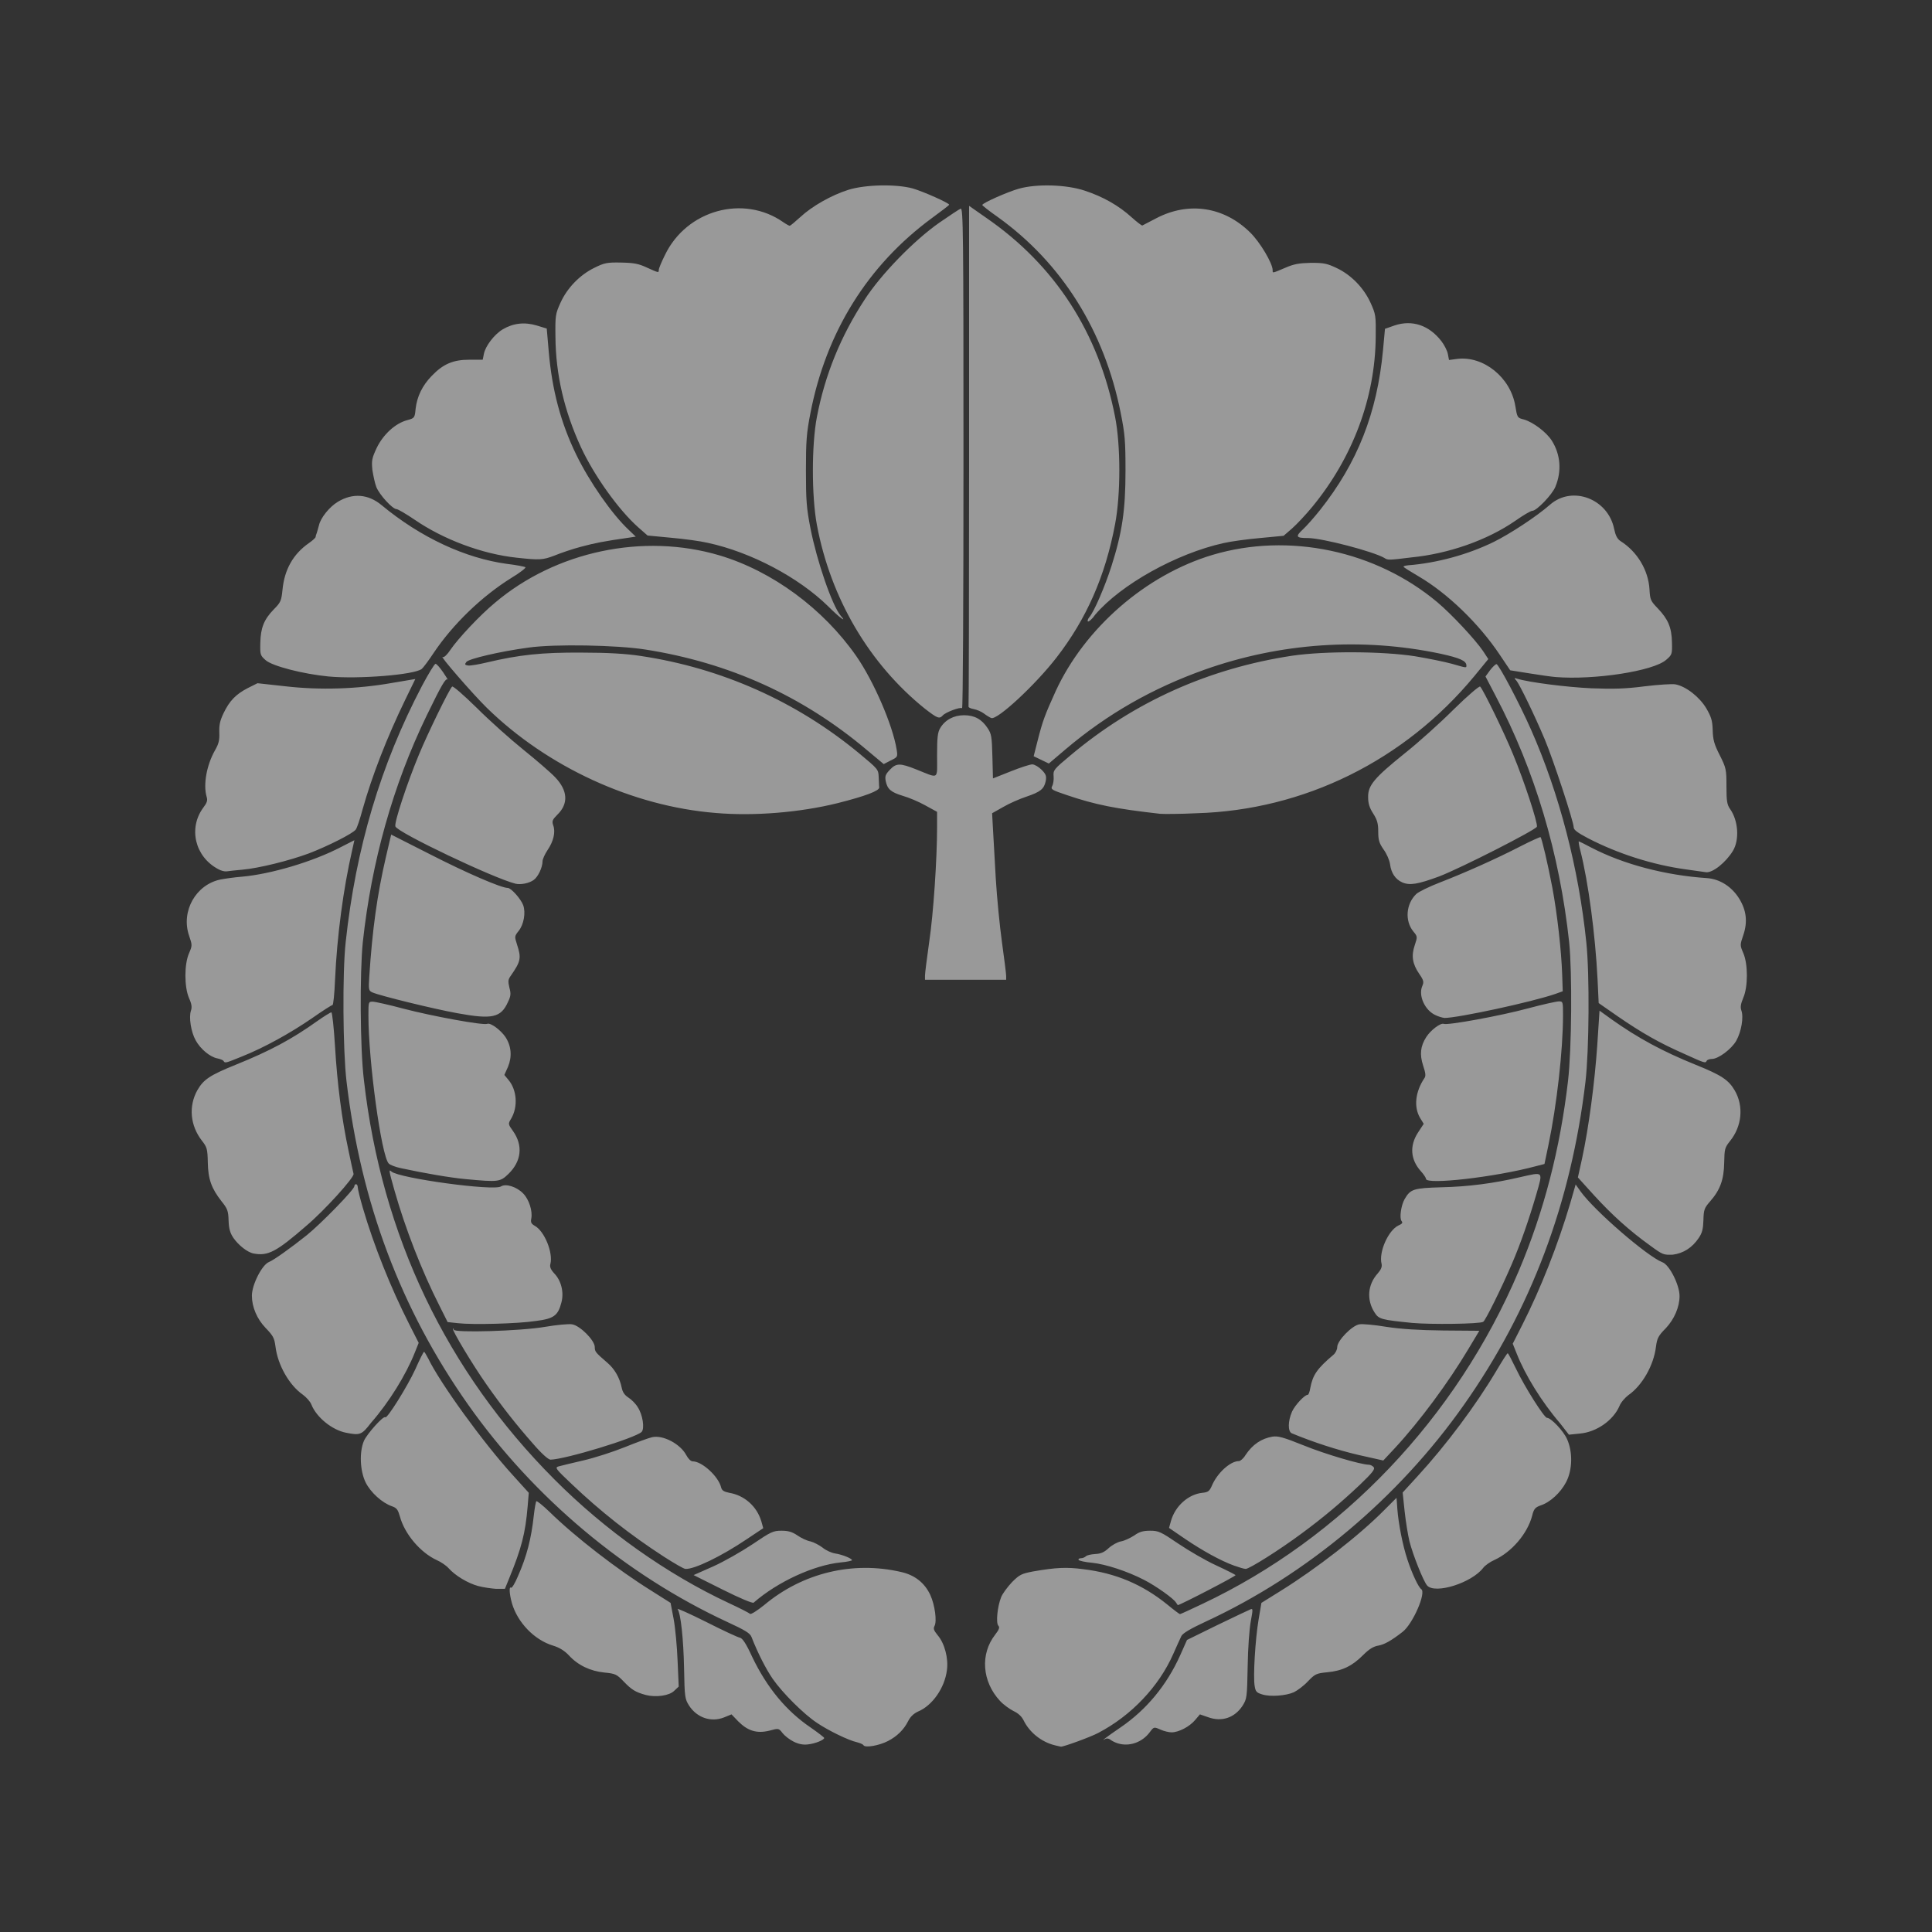 <?xml version="1.0" encoding="utf-8"?>
<!-- Generator: Adobe Illustrator 24.1.1, SVG Export Plug-In . SVG Version: 6.00 Build 0)  -->
<svg version="1.1" id="svg2652" xmlns:svg="http://www.w3.org/2000/svg"
	 xmlns="http://www.w3.org/2000/svg" xmlns:xlink="http://www.w3.org/1999/xlink" x="0px" y="0px" viewBox="0 0 688 688"
	 style="enable-background:new 0 0 688 688;" xml:space="preserve">
<rect x="0" y="0" width="688" height="688" fill="#333333" stroke="none"/>
<style type="text/css">
	.st0{opacity:0.5;}
	.st1{fill:#FFFFFF;}
</style>
<g id="layer1" class="st0">
	<path id="path7805" class="st1" d="M307.5,621.5c-0.2-0.4-1.3-0.8-2.4-1.1c-2.8-0.6-10.1-4.1-14.2-6.9
		c-4.7-3.1-12.2-10.6-15.7-15.6c-2.4-3.5-5.3-9.1-7.6-15c-0.5-1.3-2.3-2.4-8.6-5.3c-36.2-16.8-68.9-44.2-92.3-77.4
		c-23.9-33.9-38.2-71.9-43.3-115.1c-1.3-11-1.5-38.7-0.3-49.6c3.6-33.4,12.4-63.1,27.2-91.3c2.3-4.3,4.4-7.8,4.8-7.8
		c0.4,0,1.6,1.4,2.7,3s1.8,2.8,1.6,2.6c-0.7-0.6-2.1,1.8-7.5,12.9c-12,24.8-19.6,52-22.7,80.6c-1.1,10.8-1,37.9,0.4,49.2
		c6.3,55.3,29.4,103.6,67.8,142.1c18.2,18.3,40.2,33.8,62,44c3.9,1.8,7.4,3.6,7.7,3.9c0.3,0.3,2.5-1.1,5-3.1
		c13.7-11.5,31.6-15.8,48.8-11.8c4.9,1.1,8.4,3.9,10.4,8.2c1.6,3.5,2.4,9.3,1.5,11c-0.5,0.9-0.3,1.6,1.1,3.3
		c2.5,2.9,3.9,8.3,3.3,12.5c-0.8,6.3-5.2,12.6-10.3,14.7c-1.5,0.7-2.7,1.8-3.5,3.4c-1.5,3-3.9,5.4-7.2,7.1
		C313.1,621.6,308.1,622.5,307.5,621.5z M375.6,621.5c-4.8-1.2-9-4.6-11.1-8.9c-0.7-1.4-1.9-2.5-3.6-3.3c-1.4-0.7-3.6-2.3-4.8-3.6
		c-6.4-6.9-7.1-16.7-1.7-23.6c1.4-1.8,1.7-2.6,1.1-3.2c-0.9-1.1-0.3-6.8,1-10.1c0.5-1.3,2.3-3.7,3.9-5.4c2.7-2.7,3.4-3,7.5-3.8
		c8.1-1.4,11.9-1.6,17.9-0.8c11.5,1.4,21,5.4,29.9,12.6c2.3,1.9,4.3,3.4,4.5,3.4c0.2,0,3.7-1.6,7.9-3.6
		c49.8-23.5,90.5-66.2,112.7-118.5c9-21.2,14.8-43.7,17.6-67.9c1.3-11.4,1.5-38.4,0.4-49.2c-3.4-31.6-12.2-61.2-26.2-87.8l-3.6-6.9
		l1.6-2.2c0.9-1.2,2-2.2,2.3-2.2c0.8,0,8.2,14,12.3,23.3c10.1,22.8,17,49.5,19.7,75.8c1.2,11.5,1,38.4-0.3,49.6
		c-5.1,43.1-19.4,81.2-43.3,115.1c-23.3,33.1-55.8,60.4-91.8,77.1c-5.6,2.6-8.3,4.2-8.8,5.2c-0.4,0.8-1.7,3.7-2.9,6.4
		c-5.1,11.6-15,22-26.7,28.1c-2.8,1.5-12.5,5-13.3,4.9C377.6,622,376.6,621.7,375.6,621.5z M282.6,620.2c-1.4-0.7-3.1-2-3.9-3
		c-1.4-1.8-1.4-1.8-4.7-0.9c-4.5,1.1-7.7,0.1-11.1-3.3l-2.4-2.5l-2.7,1.1c-4.6,1.8-9.6,0.1-12.4-4.2c-1.5-2.4-1.6-2.9-1.8-13.3
		c-0.2-10.5-1.2-19.6-2.3-21.1c-0.3-0.4,4.2,1.6,10.2,4.6c5.9,3,11.3,5.5,12,5.6c0.9,0.2,2.2,2.1,4.3,6.7
		c5.3,11.1,12.2,19.4,20.9,25.3c2.6,1.8,4.8,3.5,4.8,3.7c0,0.7-3.1,2-5.8,2.3C286,621.4,284.4,621.1,282.6,620.2z M398,620.8
		c-1-0.3-2.1-0.9-2.6-1.3c-0.5-0.4-1.2-0.5-1.7-0.3c-2.2,1.3,0.4-0.7,5.4-4.1c9.2-6.3,16.4-15,21.2-25.7l2.4-5.4l10.8-5.3
		c6-2.9,11.3-5.4,11.8-5.6c0.9-0.4,0.9,0,0.1,4.3c-0.5,2.8-1,9.4-1.1,16.1c-0.2,11-0.3,11.5-1.8,13.9c-2.8,4.3-7.4,5.9-12.3,4.1
		l-2.9-1l-1.7,2c-1.9,2.3-5.8,4.4-8.4,4.4c-0.9,0-2.7-0.4-4-1c-2.3-1-2.3-1-3.8,1C406.7,620.5,402.1,622.1,398,620.8z M230,603.6
		c-3.7-1-5.1-1.9-7.8-4.7c-2.6-2.7-3-2.9-7-3.3c-5-0.5-9.4-2.6-12.6-6.1c-1.6-1.7-3.4-2.8-5.7-3.5c-6.6-2-12.6-8.2-14.6-15.1
		c-0.9-3.2-1.1-6.1-0.3-5.5c0.3,0.2,1.4-1.6,2.4-4c3.2-7.2,4.8-13.5,5.7-21.8c0.3-2.6,0.7-4.8,0.9-5s2.3,1.5,4.6,3.7
		c9.3,9.1,24.2,20.6,36.4,28.2l6.8,4.3l1.1,5.8c0.6,3.2,1.2,9.9,1.4,14.9l0.4,9.1l-1.6,1.5C238.3,603.9,233.5,604.5,230,603.6z
		 M449.5,603.4c-2-0.6-2.4-1-2.7-3c-0.6-3.2,0.2-16.6,1.4-23.7l1-5.9l6.9-4.3c12.7-7.9,27.9-19.7,36.7-28.6c2.5-2.5,4.5-4.5,4.5-4.5
		s0.2,1.7,0.3,3.9c0.4,5.3,1.9,13,3.6,18.1c1.6,4.9,3.9,9.8,4.9,10.5c1.9,1.2-3,12.4-6.6,15.2c-4.1,3.2-6.5,4.5-8.6,4.9
		c-1.8,0.3-3.3,1.2-5.5,3.4c-3.9,3.9-7.4,5.6-12.7,6.1c-4,0.4-4.4,0.6-7,3.3c-1.5,1.6-3.7,3.2-4.9,3.8
		C457.9,603.9,452.3,604.3,449.5,603.4z M257.4,566.1l-10.4-5.2l7-3.1c3.8-1.7,10.1-5.3,14-7.9c6.5-4.4,7.3-4.8,10.3-4.8
		c2.4,0,3.8,0.4,5.7,1.7c1.3,0.9,3.4,1.9,4.6,2.1c1.2,0.3,3.1,1.3,4.3,2.2c1.2,1,3.2,1.9,4.5,2.1c2.6,0.4,6,1.8,6,2.4
		c0,0.2-1.8,0.6-4.1,0.8c-9.6,1-22.4,6.9-30.9,14.3C268.1,571.1,263.4,569.1,257.4,566.1z M418.8,570.7c-0.8-1.4-7.1-5.9-11.4-8.1
		c-5.8-3-13.6-5.6-18.6-6.1c-2.4-0.2-4.5-0.7-4.7-1c-0.2-0.3,0.2-0.6,0.8-0.6c0.6,0,1.4-0.3,1.8-0.7c0.4-0.4,1.8-0.7,3.3-0.8
		c2-0.1,3.2-0.6,4.8-2.1c1.2-1.1,3.2-2.2,4.4-2.4c1.2-0.2,3.3-1.2,4.7-2.1c1.8-1.3,3.1-1.7,5.7-1.7c3,0,3.8,0.4,10,4.6
		c3.7,2.5,9.7,6,13.4,7.7c3.7,1.7,6.8,3.3,7,3.5c0.3,0.3-19.8,10.7-20.6,10.7C419.4,571.5,419.1,571.2,418.8,570.7z M170.3,564.8
		c-3.7-1-8.2-3.7-10.6-6.4c-0.8-0.9-2.7-2.2-4.1-2.8c-5.9-2.7-11.5-9.3-13.2-15.6c-0.7-2.4-1.1-3-2.8-3.6c-3.5-1.2-7.6-4.9-9.4-8.5
		c-2-4.1-2.3-10.8-0.6-14.8c1.1-2.5,7-9.1,7.6-8.4c0.6,0.7,7.9-11,10.7-17.1c1.5-3.4,2.9-6.2,3.1-6.2c0.2,0,0.8,1.1,1.5,2.4
		c4.2,8.7,19.6,30,30.1,41.5l5.7,6.3l-0.4,4.8c-0.8,9.6-2.2,15-6.6,25.7l-1.5,3.7l-3.1,0C175.1,565.7,172.2,565.3,170.3,564.8z
		 M508.2,564.6c-1.3-1.5-5-10.7-6.3-15.8c-0.5-2.1-1.3-6.9-1.7-10.6l-0.7-6.7l5.3-5.8c10.2-11.1,20.8-25.3,28.1-37.6
		c2-3.4,3.8-6.2,4-6.2c0.2,0,1.5,2.5,3,5.6c3,6.3,10,17.4,11,17.4c1.4,0,5.8,4.6,7.1,7.5c2.1,4.6,2,11-0.3,15.4
		c-2,3.8-5.7,7.2-9.1,8.3c-1.9,0.7-2.4,1.2-3,3.7c-1.7,6.4-7.3,12.9-13.4,15.7c-1.6,0.7-3.4,2-4,2.8
		C524.1,563.7,511,567.8,508.2,564.6z M236.5,554.4c-12.2-7.9-22.7-16.2-33-26c-5.6-5.3-6-5.8-4.6-6.2c0.8-0.2,4.7-1.2,8.7-2.1
		c4-0.9,10.8-3.1,15-4.8s8.6-3.3,9.6-3.5c3.9-0.9,10.1,2.4,12.2,6.4c0.7,1.3,1.6,2.2,2.3,2.2c3.3,0,9.2,5.4,10.1,9.3
		c0.3,1.1,1,1.5,2.9,1.9c5.4,0.9,9.8,4.8,11.4,10.1l0.7,2.5l-6,4c-8.9,6-18.6,10.7-21.7,10.5C243.5,558.7,240.1,556.7,236.5,554.4z
		 M439.4,557.5c-4.7-1.7-11.2-5.3-17.4-9.5l-5.7-3.9l0.7-2.5c1.5-5.3,6.2-9.5,11.2-10c2-0.2,2.5-0.6,3.3-2.4
		c1.9-4.6,6.6-8.9,9.7-8.9c0.5,0,1.6-0.9,2.3-2.1c2.6-3.9,5.7-5.9,9.6-6.6c2-0.3,3.9,0.2,11.1,3.1c7.6,3.1,20.5,6.9,23.3,6.9
		c0.5,0,1.3,0.4,1.7,0.9c0.5,0.7-0.5,2-5,6.3c-6.9,6.5-13.1,11.7-20.7,17.3c-7.8,5.8-18.6,12.6-19.9,12.6
		C443,558.7,441.1,558.1,439.4,557.5z M483.7,518.1c-7.3-1.7-16-4.5-23.7-7.7c-1.4-0.6-1.4-4.3,0.1-7.7c1.1-2.4,4.5-6,5.6-6
		c0.3,0,0.7-1.1,0.9-2.4c0.9-4.7,2.4-6.9,8.3-11.9c0.7-0.6,1.3-1.8,1.3-2.7c0-2.3,5.3-7.7,7.9-8.1c1.1-0.2,5.4,0.2,9.6,0.9
		c5.2,0.8,11.6,1.2,20.3,1.3l12.8,0.1l-3.9,6.5c-7.1,11.9-17.3,25.7-26.1,35.2l-4.2,4.5L483.7,518.1z M189.8,514.1
		c-6-6.8-11.1-13.3-16.5-21c-5.2-7.4-12.4-19.5-12-19.9c0.2-0.2,0.3,0,0.3,0.3c0,1.2,23.9,0.5,32.5-1c4.1-0.7,8.4-1.1,9.6-0.9
		c2.8,0.4,8.1,5.7,8.1,8.1c0,1.6,0.2,1.9,4.5,5.6c2.6,2.2,4.4,5.4,5.1,8.9c0.3,1.5,1,2.6,2.4,3.5c1.1,0.7,2.6,2.2,3.3,3.4
		c1.8,2.7,2.5,7.6,1.4,8.8c-2.2,2.2-27.2,9.8-32.5,9.9C195.2,519.7,192.9,517.7,189.8,514.1z M123.2,510.2c-5-1-10.5-5.5-12.3-10
		c-0.4-1.1-1.8-2.6-3-3.5c-4.9-3.4-9-10.6-9.8-17.2c-0.4-3-0.8-3.8-3.5-6.6c-3.1-3.2-4.9-7.5-4.9-11.5c0-3.9,3.6-11,6.1-12
		c1.6-0.6,7.9-5.1,13.4-9.5c5.2-4.2,17-16.3,17-17.5c0-0.4,0.3-0.7,0.6-0.7c0.3,0,0.6,0.5,0.6,1.1c0,0.6,0.8,3.9,1.8,7.3
		c3.9,13.4,10,28.6,16.5,41.4l3.4,6.7l-1.4,3.5c-3.1,7.8-9.1,17.6-15.6,25C128.8,511,128.2,511.2,123.2,510.2z M555.6,506.9
		c-6.7-7.8-12.5-17.3-15.5-24.9l-1.4-3.5l3.4-6.7c6.5-12.8,12.7-28.5,17.1-43.4l1.9-6.6l1.7,2.4c4.9,6.9,23.9,23.3,29.2,25.3
		c2.5,0.9,6.1,8.1,6.1,12c0,4-1.9,8.3-4.9,11.5c-2.7,2.7-3.1,3.6-3.5,6.6c-0.8,6.6-4.9,13.8-9.8,17.2c-1.2,0.9-2.7,2.6-3.2,3.9
		c-2.2,5.1-8.2,9.3-14.1,9.8l-3.9,0.4L555.6,506.9z M163.1,471.2l-3.7-0.4l-2.9-5.8c-6.3-12.4-12.2-27.6-16-41
		c-2.1-7.4-2.1-7.7-1.1-6.8c2.8,2.4,36.4,7,39,5.3c1.7-1.1,5.6,0.1,7.9,2.5c2.1,2.1,3.4,6.3,2.9,8.9c-0.3,1.4,0,1.9,1.2,2.6
		c3.5,1.9,6.6,9.6,5.6,13.6c-0.3,1,0.1,2,1.4,3.4c2.5,2.6,3.5,6.8,2.5,10.4c-1.2,4.6-2.7,5.7-9,6.5
		C184.4,471.4,168.3,471.8,163.1,471.2z M502.9,471.1c-10.9-1.1-11.9-1.3-13.4-3.7c-2.9-4.5-2.5-9.9,1.1-13.9
		c1.2-1.4,1.6-2.3,1.4-3.4c-1.1-4.2,2.4-12,6-13.7c1.4-0.6,1.6-1,1.1-1.6c-0.8-1-0.2-5.5,1.1-7.8c2.1-3.6,3.2-3.9,13.1-4.2
		c9.4-0.2,18.7-1.4,28-3.6c8.5-1.9,8.2-2.3,5.8,6.1c-2.6,8.9-5.6,17.6-8.8,25c-3.6,8.4-9.3,19.9-10.1,20.4
		C527.1,471.5,509.3,471.7,502.9,471.1z M90.4,446.4c-2.3-0.4-5.5-3-7.3-5.6c-1.2-1.8-1.6-3.3-1.7-6.2c-0.1-3.4-0.4-4.2-2.5-6.8
		c-3.6-4.6-4.8-7.9-4.9-13.9c-0.1-4.8-0.3-5.4-2.1-7.7c-4.2-5.4-4.8-12.3-1.6-18c2.2-3.8,4.4-5.3,13.8-9.1
		c11.9-4.8,19.8-9,28.9-15.5c2.4-1.7,4.7-3.1,5-3.1c0.3,0,0.9,5.5,1.3,12.1c0.8,13.4,2.4,25.9,4.8,37.1c0.8,4,1.7,7.8,1.8,8.3
		c0.4,1.2-10.5,13.2-16.8,18.5C98.3,445.9,95.4,447.3,90.4,446.4z M587.7,443.6c-7.4-5.3-13.7-11-20-17.9l-5.8-6.4l1.5-6.8
		c2.4-11.1,4.5-27.2,5.4-40.3l0.8-12.3l4.3,3.1c9.3,6.6,18.1,11.4,30,16.2c9.2,3.7,11.7,5.4,13.9,9.2c3.2,5.6,2.5,12.7-1.7,17.9
		c-1.9,2.4-2,2.8-2.1,7.7c-0.1,6-1.4,9.7-5,13.8c-2.1,2.4-2.3,3-2.4,6.7c-0.1,3.1-0.4,4.5-1.7,6.4c-2.3,3.4-5.4,5.4-9.2,5.9
		C592.4,446.9,592.2,446.9,587.7,443.6z M165.9,419.9c-5.5-0.5-14.8-2.1-23.1-3.9c-2-0.4-4-1.2-4.4-1.7c-2.6-2.8-7.2-36.4-7.2-52.6
		c0-4.9,0-5,1.5-5c0.8,0,5.8,1.1,11,2.5c9.9,2.6,28.3,6,29.8,5.4c1.2-0.5,4.8,2.2,6.5,4.7c2.1,3.2,2.4,7,0.9,10.6l-1.3,2.9l1.5,1.8
		c3,3.6,3.4,9.6,0.9,13.8c-1.1,1.8-1.1,1.9,0.7,4.4c3.6,5.1,3,10.7-1.6,15.2C178.1,420.9,177.6,421,165.9,419.9z M507.8,419.8
		c0-0.4-0.8-1.6-1.8-2.7c-3.7-4.1-4.1-9-1.1-13.7l2.1-3.2l-1.3-2.1c-2.3-3.9-1.7-9.3,1.5-14.1c0.6-0.8,0.5-1.8-0.4-4.5
		c-1.3-4-1-6.9,1.1-10.2c1.6-2.5,5.1-5.1,6.2-4.7c1.4,0.6,20.4-2.9,30-5.5c5.2-1.4,10.2-2.5,11-2.5c1.5,0,1.5,0.1,1.5,5
		c0,12.2-2.2,31.9-5.2,46.2l-1.4,6.7l-3.1,0.8C532.4,419.2,507.8,422,507.8,419.8z M79.6,377.8c-0.2-0.3-1.2-0.7-2.2-0.9
		c-2.6-0.5-6-3.3-7.7-6.4c-1.7-3-2.5-8.3-1.7-10.6c0.4-1.2,0.3-2.3-0.7-4.5c-1.7-4-1.7-12,0-15.9c1.2-2.8,1.2-2.9,0-6.4
		c-2.9-8.7,2.5-18.1,11.2-19.9c1.6-0.3,5-0.8,7.6-1c10.3-0.9,25.2-5.3,35.2-10.5l4.9-2.5l-0.8,3.6c-3.1,13.5-5.4,30.4-6.1,46.3
		c-0.2,4.8-0.6,8.8-0.9,8.8c-0.3,0-3.6,2.1-7.3,4.7c-7.7,5.3-17.1,10.5-24.9,13.6C80.3,378.6,80.1,378.7,79.6,377.8z M599.8,375.3
		c-9.1-4-15.3-7.6-23.6-13.3l-6.9-4.8l-0.4-8.5c-0.8-15.9-3.3-34.7-6.1-45.7c-0.5-1.8-0.7-3.4-0.6-3.4c0.1,0,2.2,1,4.6,2.3
		c11.4,5.9,26.2,9.8,41,10.8c4.6,0.3,8.9,3,11.6,7.4c2.5,4.1,3,8.2,1.4,12.9c-1.2,3.5-1.2,3.6,0,6.4c1.7,3.9,1.7,12,0,15.9
		c-0.9,2.2-1.1,3.3-0.7,4.5c0.9,2.4,0,7.6-1.8,10.8c-1.7,3-6.4,6.5-8.7,6.5c-0.8,0-1.6,0.3-1.8,0.6
		C607.3,378.7,607.3,378.7,599.8,375.3z M162.8,360.8c-8.3-1.5-27.5-6.2-30.2-7.4c-1.3-0.6-1.4-0.9-1.1-5.6
		c1.1-16.8,2.8-29.1,5.9-42.5l1.9-8.1l14,7.1c12.9,6.6,25.2,11.9,27.5,11.9c1.2,0,4.6,3.8,5.5,6.1c1,2.7,0.2,7-1.6,9.2
		c-1.5,1.9-1.5,2-0.6,4.8c1.6,4.9,1.4,6-2.3,11.3c-0.9,1.3-0.9,1.9-0.4,4.1c0.6,2.2,0.5,3-0.5,5.1
		C178.4,362.4,175.3,363.1,162.8,360.8z M511.2,361.5c-3.8-1.7-6.2-7-4.7-10.4c0.6-1.4,0.5-2-1.1-4.3c-2.4-3.5-2.9-6.4-1.6-10.2
		c1-3,1-3.1-0.5-4.9c-3.1-3.8-2.6-9.8,1-13.3c0.8-0.8,4.7-2.7,8.6-4.2c8.5-3.3,19.6-8.2,28.7-12.9c3.7-1.9,6.9-3.3,7-3.2
		c0.5,0.6,2.6,9.6,4.2,18c1.8,9.7,3.2,22.4,3.5,30.9l0.2,6l-2.5,0.9c-8.3,2.9-34.8,8.6-39.6,8.6C513.6,362.4,512.2,362,511.2,361.5z
		 M329.4,347.4c0-0.9,0.7-6.3,1.5-12c1.5-10,2.8-29.5,2.8-40.8l0-5.5l-4.2-2.3c-2.3-1.3-5.9-2.8-8-3.4c-4.3-1.3-5.5-2.4-6.1-5.3
		c-0.3-1.7-0.1-2.3,1.5-4c2.3-2.4,3.6-2.4,9.4-0.1c8.3,3.3,7.4,3.9,7.4-5c0-6.3,0.2-8.2,1.1-9.7c1.7-2.9,4.8-4.6,8.5-4.6
		c3.7,0,6.3,1.4,8.4,4.6c1.4,2.1,1.5,3.1,1.7,10.1l0.2,7.8l6.3-2.5c3.5-1.4,6.9-2.5,7.7-2.5s2.3,0.9,3.3,1.9c1.6,1.6,1.8,2.3,1.5,4
		c-0.6,2.9-1.9,3.9-6.9,5.6c-2.4,0.8-6.1,2.4-8.3,3.7l-3.9,2.2l0.3,5.5c0.2,3,0.6,11,1,17.7c0.4,6.7,1.4,16.9,2.2,22.7
		c0.8,5.8,1.5,11.2,1.5,12l0,1.4H344h-14.6V347.4z M183.6,314.7c-7.7-1.9-42-18.2-42.8-20.4c-0.5-1.3,4.2-15.5,8.4-25.6
		c3.1-7.5,10.7-23.1,11.8-24.2c0.3-0.3,4,2.9,8.8,7.6c4.5,4.5,12,11.2,16.6,14.9c4.6,3.7,9.7,8.1,11.3,9.8c4.5,4.7,4.8,9.4,0.8,13.3
		c-1.8,1.8-2,2.3-1.5,3.8c0.9,2.4,0.1,5.7-2,8.8c-1,1.5-1.8,3.3-1.8,4c0,2.2-1.6,5.6-3.2,6.7C188.3,314.6,185.4,315.1,183.6,314.7z
		 M499.3,314.2c-2.4-1.1-3.9-3.3-4.3-6.5c-0.2-1.4-1.2-3.7-2.3-5.2c-1.6-2.3-1.9-3.4-1.9-6.4c0-2.9-0.4-4.2-1.8-6.4
		c-1.3-2-1.8-3.6-1.8-5.8c-0.1-4.2,2.2-6.9,13-15.6c4.8-3.8,12.7-10.9,17.5-15.7c5.1-5,9.1-8.4,9.4-8.1c1.1,1.1,8.7,16.7,11.7,24.1
		c4,9.6,8.9,24.6,8.5,25.8c-0.5,1.2-27,14.7-34.8,17.7C504.9,314.9,502,315.4,499.3,314.2z M77.7,309.5c-8.3-4.4-10.7-14.6-5.3-21.9
		c1.3-1.7,1.6-2.6,1.2-3.8c-1.3-4.4,0-11.3,2.9-16.5c1.4-2.4,1.7-3.7,1.6-6.4c-0.1-2.6,0.2-4.2,1.5-6.9c2.1-4.4,4.4-6.8,8.7-9
		l3.4-1.7l10,1.1c12.2,1.4,25.5,1,37.9-1.2l8.3-1.4l-3.6,7.4c-6.5,13.4-11.8,27-15.2,39.1c-0.9,3.4-2,6.6-2.4,7.1
		c-1,1.4-9.9,5.9-16.7,8.5c-7,2.6-17.9,5.3-23.7,5.8c-2.4,0.2-4.9,0.5-5.6,0.6C80.1,310.4,78.7,310.1,77.7,309.5z M600.4,309.6
		c-11.7-1.6-24.1-5.5-34.9-11.1c-3.8-2-5.1-3-5.1-3.9c0-2-7.2-23.9-10.3-31.3c-3.7-8.8-8.8-19.2-10-20.8c-1-1.1-0.9-1.2,0.2-0.8
		c4.2,1.3,17.6,3,26.3,3.4c7.9,0.3,12.2,0.2,19.1-0.7c4.9-0.6,9.8-0.9,10.9-0.7c3.8,0.7,8.6,4.5,11,8.5c1.8,3.1,2.2,4.4,2.3,7.8
		c0.1,3.4,0.5,5,2.5,8.9c2.3,4.6,2.4,5.1,2.4,11.1c0,5.3,0.2,6.5,1.3,8.1c2.9,4.1,3.4,10.9,1,14.9c-2.5,4.1-7.2,7.9-9.6,7.6
		C606.9,310.5,603.8,310.1,600.4,309.6z M254.8,289.5c-29.6-2.4-59.9-16.4-81.4-37.4c-5.2-5.1-17.4-19.2-15.7-18.1
		c0.4,0.2,1.6-0.9,2.7-2.6c2.8-4.1,10.5-12.3,15.8-16.7c21.7-18.4,52.9-25,80.1-16.9c18.7,5.6,36.8,18.9,48.6,35.8
		c6.2,8.9,13,24.6,14.4,33.3c0.4,2.6,0.4,2.7-2.1,3.9l-2.5,1.3l-6.1-5.1c-22.8-19.2-48.9-31-78.8-35.7c-10.2-1.6-32.2-2-41.5-0.7
		c-10.4,1.4-21.3,4-22.2,5.1c-0.7,0.9-0.6,1.1,0.6,1.3c0.8,0.1,3.8-0.4,6.7-1.1c11.4-2.7,19.5-3.6,33.7-3.5c9.3,0,16,0.4,21.1,1.2
		c28.7,4.3,55.5,16.2,77.9,34.8c6.5,5.4,6.7,5.6,6.8,8.2c0.1,1.5,0.1,3.2,0.2,3.8c0.1,1.2-4.9,3.1-14.8,5.6
		C285,289.3,268.6,290.7,254.8,289.5z M413.1,289.8c-15.9-1.8-23-3.2-33.3-6.7c-5.3-1.8-5.7-2-5.1-3.2c0.4-0.7,0.6-2.3,0.5-3.5
		c-0.2-2.1,0.1-2.5,6-7.4c22.7-19.1,49.3-31,79-35.5c11.7-1.7,32.2-1.6,43.7,0.2c4.8,0.8,10.7,2,13.2,2.7c5.2,1.5,5.1,1.5,5.1,0.6
		c0-1.7-2.4-2.7-9.2-4.2c-27.9-5.9-57.1-3.9-84.1,5.7c-18.5,6.6-34.5,15.7-49.4,28.3l-6,5.1l-2.7-1.3l-2.7-1.3l1.4-5.5
		c1.8-7.1,2.6-9.2,6.4-17.6c10.4-22.6,32.2-41.5,55.9-48.6c27.2-8.1,58.2-1.5,80.1,16.9c5.1,4.3,13.4,13.2,16.2,17.3l1.9,2.9l-5,6.1
		c-24.8,30-60.6,47.7-98.9,48.8C420.1,289.9,414.2,289.9,413.1,289.8z M353,255.7c-0.5-0.2-1.7-0.9-2.6-1.6
		c-0.9-0.7-2.6-1.4-3.7-1.6c-1.1-0.2-1.9-0.6-1.8-0.9c0.1-0.2,0.2-40.5,0.2-89.4V73.3l6,4.2c24.6,16.9,40.2,41.1,46,71
		c2,10.2,2,27.6,0,38.1c-3.5,18.6-10.2,33.8-20.9,47.6C368.6,244,355.1,256.5,353,255.7z M329.4,252.4
		c-19.8-15.9-33.6-39.3-38.5-65.5c-1.9-10.2-1.9-28.5,0-38.4c2.9-15.1,8.5-28.8,17-41.8c5.9-9.1,17.6-21.1,26.6-27.4
		c3.6-2.5,7.1-4.8,7.6-5c0.9-0.3,1,8.2,1,88.9c0,50.9-0.2,89.2-0.5,89c-0.8-0.5-6,1.5-6.9,2.6C334.5,256.1,333.8,255.8,329.4,252.4z
		 M117,240.9c-9.2-0.9-20-3.7-22.4-5.8c-1.9-1.7-2-1.9-1.9-6.1c0.1-5.4,1.3-8.4,4.8-12c2.5-2.5,2.7-3.1,3.1-7
		c0.7-7.2,3.8-12.7,9.4-16.6c1.3-0.9,2.4-1.9,2.4-2.2c0-0.3,0.2-0.9,0.4-1.4c0.2-0.5,0.5-1.8,0.8-2.8c0.6-2.6,3.7-6.5,6.7-8.3
		c5.3-3.2,10.8-2.8,15.6,1.2c14,11.6,29.9,18.9,44.6,20.9c3.4,0.4,6.4,1,6.6,1.2c0.3,0.2-2,2-5,3.8c-10.6,6.6-20.8,16.5-27.6,26.6
		c-1.9,2.9-3.9,5.5-4.3,5.8C147.7,240.3,127.6,241.9,117,240.9z M554,241.1c-1.4-0.1-5.6-0.7-9.3-1.3l-6.9-1.1l-3.7-5.5
		c-7.4-11.1-18.7-22-29-28c-2.9-1.7-5.3-3.2-5.3-3.4c0-0.2,0.7-0.4,1.7-0.5c10.2-0.8,21.2-3.8,30.4-8.3c5.7-2.8,15.2-9,20.1-13.3
		c7.9-6.9,20.6-2.1,22.8,8.6c0.5,2.4,1.1,3.6,2.3,4.4c6,3.8,9.9,10.4,10.3,17.2c0.2,3.7,0.4,4.1,3,6.8c3.6,3.8,4.9,6.7,5,12.1
		c0.1,4.2,0,4.4-2.1,6.2C588.7,239,567.7,242.2,554,241.1z M387.4,221.3c-0.2-0.2,0-0.9,0.5-1.5c1.7-1.9,5.6-11,7.9-18.2
		c3.8-11.9,5-19.9,5-33.9c0-10.7-0.2-13.1-1.7-20.6c-5.8-29.3-21-53.5-43.9-69.9c-3-2.1-5.4-4-5.4-4.2c0-0.7,9.1-4.7,13-5.8
		c6.4-1.8,16.9-1.5,23.5,0.7c6.4,2.1,12.1,5.3,16.7,9.5c1.9,1.7,3.6,3,3.8,2.9c0.2-0.1,2.5-1.3,5-2.6c11.5-6,24.1-4.1,33.4,5.1
		c3.5,3.4,8,11,8,13.4c0,1.1-0.3,1.2,4.4-0.8c3.2-1.4,5-1.7,9.2-1.8c4.7,0,5.7,0.2,9.3,1.9c5.2,2.5,9.6,7.1,12,12.4
		c1.8,4,1.9,4.5,1.8,12.2c-0.2,21.6-8.2,42.9-22.6,60.4c-2.3,2.8-5.6,6.3-7.2,7.7l-3,2.6l-8.4,0.8c-4.6,0.4-10.4,1.2-13,1.8
		c-16.7,3.7-36.5,14.7-45.7,25.5C389,220.4,387.7,221.5,387.4,221.3z M294.9,215.9c-10.5-10.3-27.5-19.3-42.9-22.6
		c-2.5-0.6-8.4-1.4-13-1.8l-8.4-0.8l-3.3-2.9c-7-6.2-15.7-18.4-20.4-28.5c-6-13-9-26-9.1-39.3c-0.1-7.7,0-8.2,1.8-12.2
		c2.4-5.3,6.9-9.9,12-12.4c3.6-1.8,4.6-2,9.6-1.9c4.6,0.1,6.2,0.4,9.2,1.8c4.2,1.9,4.2,1.9,4.2,0.8c0-0.5,1-2.9,2.2-5.3
		c7.7-16,27.9-21.6,42.1-11.7c1,0.7,2.1,1.3,2.3,1.3c0.3,0,1.9-1.4,3.8-3.1c4.2-3.9,11.1-7.8,17.1-9.7c6.1-1.9,17-2.1,22.9-0.5
		c3.8,1.1,13,5.2,13,5.8c0,0.2-2.8,2.3-6.2,4.8c-22.8,16.8-37.6,40.5-43.2,69.4c-1.4,7.2-1.6,9.9-1.6,20.5s0.2,13.3,1.6,20.5
		c2.3,11.7,7.7,27.5,10.8,31.2C301.8,222,299,220,294.9,215.9z M184,198.6c-12.3-1.3-26.1-6.5-36.3-13.5c-3.1-2.1-6-3.8-6.5-3.8
		c-1.4,0-6.1-5.1-7.2-7.9c-0.5-1.3-1.1-4.1-1.4-6.1c-0.3-3.3-0.2-4.1,1.6-7.9c2.3-4.7,6.6-8.7,10.9-9.8c2.5-0.7,2.6-0.8,2.9-4
		c0.5-4.4,2.4-8.3,5.7-11.7c4.1-4.3,7.7-5.8,13.4-5.8l4.8,0l0.4-2c0.5-2.8,3.7-7,6.7-8.8c3.7-2.2,7.7-2.7,12.1-1.4l3.6,1.1l0.7,8.1
		c1.2,13.9,4.3,25.5,9.8,36.8c4.7,9.7,12.8,21.3,18.7,26.8l2.5,2.4l-2,0.3c-9.8,1.4-12.6,2-17.5,3.3c-3.1,0.8-7.4,2.3-9.6,3.2
		C193.3,199.4,192.2,199.5,184,198.6z M493,198.7c-3.9-2.3-22.2-7.1-27.3-7.1c-4.2,0-4.5-0.5-1.7-3.1c1.4-1.3,4.1-4.4,6.1-6.9
		c13.3-16.8,20.3-34.5,22.4-56.9l0.7-7.6l3.4-1.2c6.3-2.1,12.3-0.1,16.7,5.6c1,1.3,2.1,3.4,2.3,4.6l0.4,2.1l3-0.4
		c9.3-1.1,18.9,6.6,20.6,16.7c0.7,4.2,0.7,4.3,3.1,4.9c3.2,0.9,8,4.5,9.9,7.5c3.1,4.9,3.6,10.8,1.3,16.4c-1.1,2.8-6.7,8.6-8.2,8.6
		c-0.6,0-3.3,1.6-6,3.5c-10.1,7-23.9,11.8-37.1,13.1C494.5,199.5,494.2,199.5,493,198.7z"/>
</g>
</svg>
